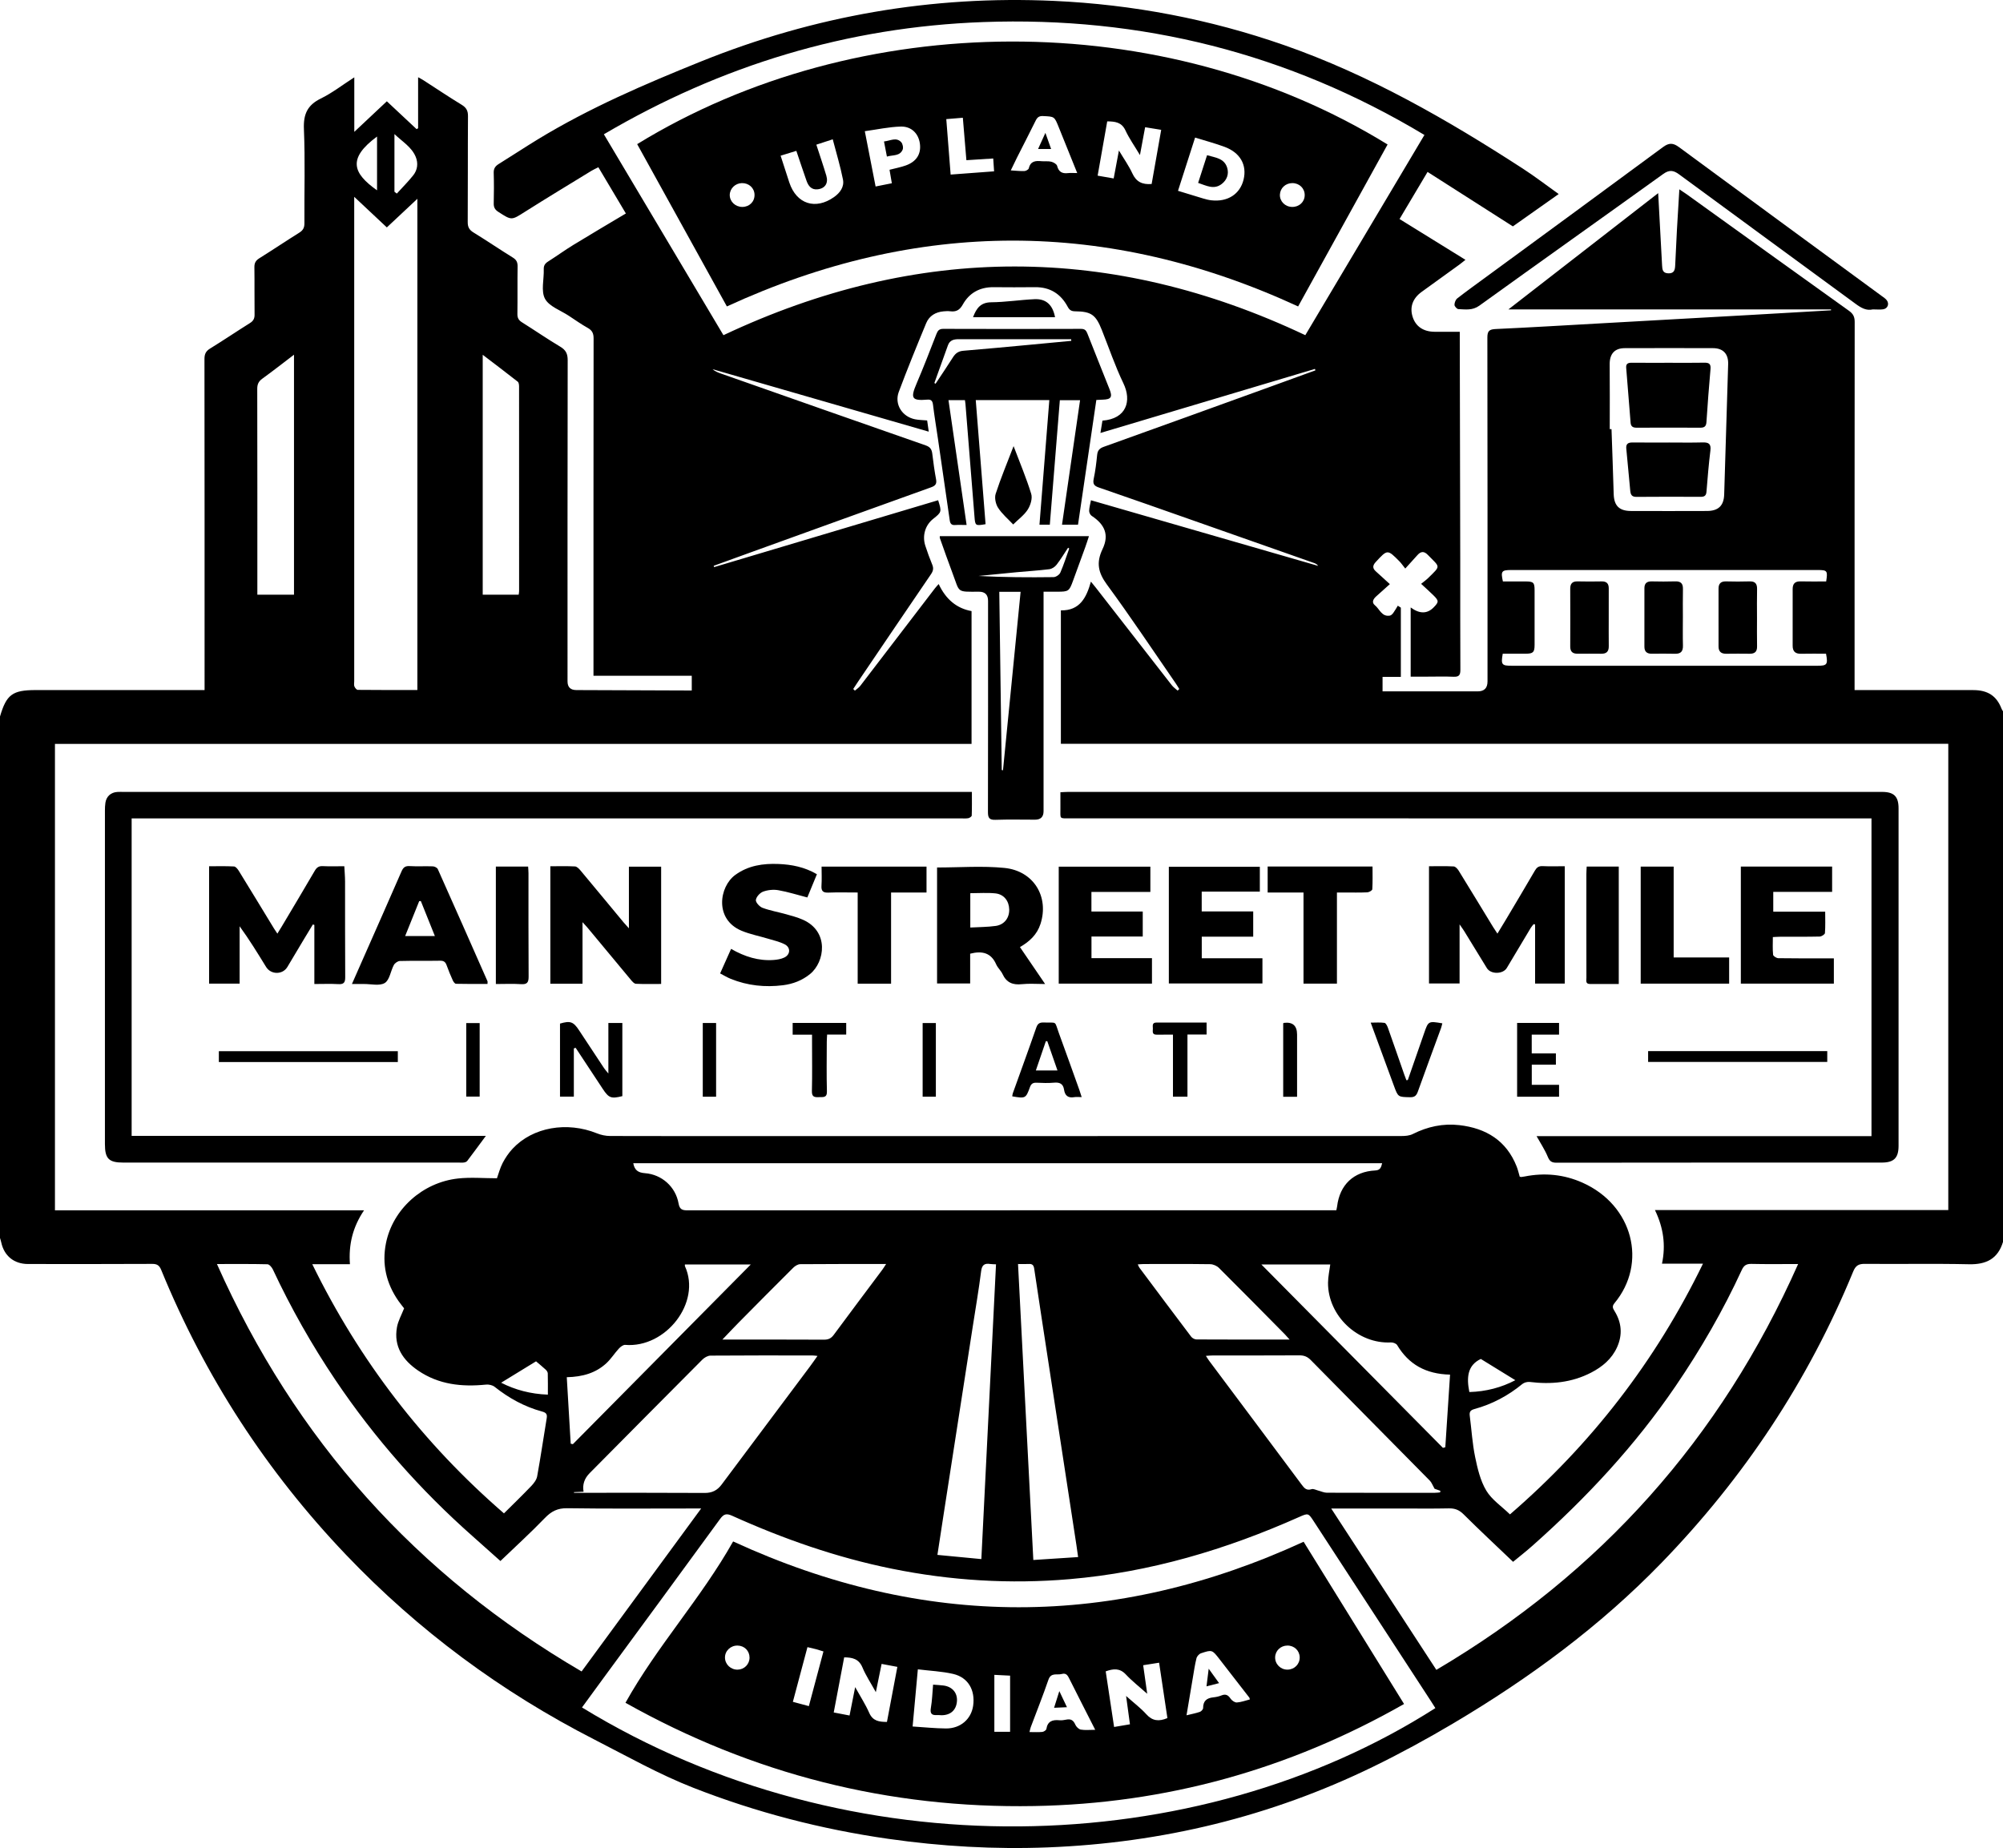 <?xml version="1.0" encoding="UTF-8"?><svg id="Layer_2" xmlns="http://www.w3.org/2000/svg" viewBox="0 0 369.6 341.071"><g id="Components"><g id="e08aa47e-1278-40f7-a2a3-844c07e00961_1"><path d="m0,228.48c0-32.08,0-64.16,0-96.24,1.185-4.056,2.297-4.881,6.583-4.881,9.839,0,19.678,0,29.518,0h1.649v-1.697c0-19.798.006-39.597-.021-59.395-.001-.904.241-1.449,1.026-1.933,2.483-1.53,4.902-3.163,7.373-4.714.616-.386.855-.823.846-1.551-.037-2.919.01-5.84-.032-8.759-.011-.777.248-1.23.906-1.641,2.474-1.545,4.895-3.175,7.369-4.721.69-.431.96-.905.955-1.732-.037-5.799.149-11.606-.093-17.395-.115-2.742.638-4.423,3.121-5.638,2.088-1.022,3.962-2.484,6.176-3.91v10.064c2.157-2.027,4.066-3.819,6.005-5.641,1.875,1.755,3.684,3.447,5.492,5.139.092-.056.185-.112.278-.167v-9.411c.43.239.71.376.971.544,2.351,1.515,4.673,3.078,7.061,4.533.856.521,1.178,1.087,1.171,2.098-.048,6.519-.004,13.039-.048,19.558-.006.922.286,1.438,1.059,1.913,2.449,1.508,4.832,3.124,7.277,4.642.664.412.877.872.866,1.637-.046,2.919.007,5.84-.036,8.759-.011.733.232,1.16.841,1.542,2.369,1.487,4.677,3.075,7.077,4.509,1.023.611,1.362,1.299,1.36,2.486-.039,19.758-.028,39.517-.028,59.275q0,1.603,1.638,1.606c6.638.024,13.277.049,19.915.074.457.002.914 0,1.371 0v-2.712h-18.136c0-.646,0-1.153,0-1.661,0-20.198-.006-40.397.021-60.595.001-.909-.236-1.467-1.042-1.922-1.216-.685-2.365-1.491-3.532-2.263-1.526-1.01-3.633-1.72-4.396-3.146-.768-1.435-.162-3.59-.227-5.426-.025-.696.236-1.082.796-1.438,1.585-1.008,3.108-2.114,4.709-3.094,3.164-1.937,6.364-3.816,9.649-5.778-1.676-2.817-3.361-5.649-5.075-8.53-.491.25-.891.42-1.257.645-4.12,2.526-8.26,5.023-12.343,7.608-2.439,1.544-2.385,1.586-4.872-.026-.612-.397-.853-.832-.836-1.554.043-1.879.054-3.761-.004-5.639-.024-.792.284-1.238.926-1.635,2.413-1.492,4.777-3.063,7.199-4.539,9.549-5.818,19.768-10.207,30.117-14.381C150.275,2.906,171.964-.863,194.495.166c14.541.664,28.701,3.363,42.446,8.157,15.765,5.499,30.114,13.757,44.052,22.793,2.237,1.45,4.356,3.082,6.621,4.695-2.957,2.088-5.761,4.068-8.453,5.97-5.285-3.374-10.482-6.692-15.743-10.051-1.832,3.08-3.502,5.888-5.171,8.695,4.045,2.503,8.039,4.975,12.165,7.528-.501.395-.796.646-1.108.873-2.332,1.687-4.674,3.36-6.998,5.057-1.655,1.208-2.211,2.822-1.637,4.612.565,1.761,1.986,2.727,4.046,2.737,1.508.007,3.016.001,4.647.001,0,.581-.001,1.013 0,1.444.03,13.557.064,27.114.087,40.672.011,6.759-.019,13.519.024,20.278.006,1.01-.295,1.319-1.284,1.274-1.597-.071-3.199-.019-4.799-.019-1.103,0-2.206,0-3.089,0v-12.771q2.45,1.813,4.237-.007c.98-.998.988-1.22-.047-2.243-.673-.666-1.384-1.292-2.261-2.105.57-.468.965-.744,1.303-1.077,2.38-2.348,2.236-1.9-.078-4.281-.701-.721-1.29-.646-1.915.06-.682.771-1.379,1.528-2.237,2.475-.477-.596-.747-1.002-1.083-1.341-2.211-2.23-2.201-2.212-4.371.141-.59.64-.609,1.155.032,1.727.798.713,1.585,1.44,2.579,2.345-.993.89-1.764,1.58-2.533,2.273-.537.483-.872,1.109-.223,1.631.873.702,1.258,2.174,2.77,1.906.238-.042.476-.304.635-.522.302-.413.548-.868.817-1.305l.56.36v12.775h-3.374v2.678h1.472c5.36,0,10.719 0,16.079-0q1.815-0,1.817-1.822c0-21.158.011-42.317-.028-63.475-.002-1.219.353-1.522,1.532-1.577,6.427-.295,12.85-.683,19.274-1.042,9.376-.524,18.753-1.048,28.128-1.577,4.827-.272,9.652-.556,14.479-.835-0-.057-.001-.113-.001-.17h-59.525c9.356-7.264,18.409-14.294,27.632-21.455.252,4.645.49,8.993.72,13.341.041.764.104,1.425,1.146,1.46,1.105.036,1.232-.648,1.272-1.466.107-2.196.202-4.392.323-6.587.133-2.418.288-4.836.445-7.452.541.362.933.609,1.309.879,9.997,7.187,19.984,14.387,30.001,21.547.775.554,1.044,1.119,1.043,2.051-.025,22.078-.019,44.156-.019,66.235,0,.514,0,1.028,0,1.705h1.627c6.759 0,13.519-.006,20.278.004,2.692.004,4.304,1.084,5.206,3.42.068.176.185.332.279.497v97.92c-.946,3.116-3.081,4.2-6.268,4.129-6.396-.142-12.798-.01-19.197-.072-1.166-.011-1.721.297-2.183,1.421-8.295,20.207-20.164,38.068-35.358,53.746-11.378,11.74-24.42,21.326-38.428,29.634-4.804,2.85-9.726,5.535-14.746,7.983-18.934,9.231-38.994,14.086-60.021,14.91-9.885.388-19.734-.175-29.535-1.582-12.347-1.772-24.335-4.877-35.954-9.427-6.304-2.469-12.177-5.795-18.184-8.865-17.212-8.798-32.528-20.131-45.866-34.112-14.672-15.38-26.063-32.908-34.116-52.587-.339-.828-.751-1.119-1.659-1.114-7.639.04-15.278.027-22.918.02-2.581-.002-4.412-1.501-4.943-4-.058-.272-.149-.536-.225-.804ZM171.373,79.666c-13.405-3.874-26.65-7.701-39.895-11.529.451.393.962.598,1.481.781,12.616,4.437,25.23,8.881,37.858,13.286.82.286,1.113.73,1.209,1.524.191,1.586.406,3.172.7,4.742.16.852-.142,1.19-.916,1.468-10.896,3.911-21.782,7.85-32.67,11.784-2.485.898-4.967,1.804-7.45,2.706.027.079.054.159.081.238,13.78-4.115,27.56-8.23,41.337-12.344.675,2.14.658,2.196-.922,3.444-1.462,1.155-2.049,3.105-1.441,4.968.384,1.176.804,2.343,1.278,3.484.278.669.169,1.165-.232,1.754-4.483,6.57-8.938,13.159-13.4,19.744-.323.477-.635.962-.952,1.444.103.101.206.202.309.303.338-.297.737-.548,1.006-.899,4.601-5.994,9.185-12.001,13.777-18.003.198-.259.431-.491.678-.769q1.984,4.257,6.064,4.991v24.51H10.14v86.082h57.035c-2.087,3.088-2.873,6.319-2.602,9.95h-6.948c8.735,17.859,20.478,33.082,35.368,45.982,1.716-1.708,3.408-3.341,5.031-5.04.477-.499.978-1.145,1.095-1.792.648-3.566,1.169-7.156,1.762-10.732.124-.746-.109-1.03-.854-1.232-3.244-.88-6.128-2.473-8.761-4.562-.395-.313-1.067-.459-1.583-.407-4.455.452-8.725.005-12.524-2.586-2.792-1.905-4.548-4.436-3.909-8.0.211-1.18.848-2.284,1.317-3.49-.296-.385-.679-.847-1.022-1.336-2.275-3.239-3.099-6.823-2.322-10.7,1.248-6.229,6.723-11.201,13.288-11.927,2.348-.26,4.748-.042,7.189-.042.303-.837.568-1.895,1.059-2.836.493-.945,1.117-1.86,1.845-2.637,3.709-3.964,10.013-5.055,15.556-2.816.752.304,1.609.483,2.419.486,10.52.032,21.039.021,31.559.021,38.158,0,76.317.002,114.475-.015.696-0,1.473-.062,2.075-.366,2.72-1.372,5.589-1.989,8.593-1.644,4.917.564,8.684,2.836,10.578,7.634.244.619.388,1.277.568,1.884.153.028.233.061.308.053.198-.021.396-.053.591-.092,3.676-.731,7.253-.385,10.673,1.137,9.328,4.151,12.049,14.87,5.901,22.256-.487.586-.282.954.034,1.465,1.31,2.126,1.481,4.361.458,6.642-.978,2.18-2.724,3.626-4.791,4.696-3.569,1.847-7.372,2.209-11.311,1.726-.445-.054-1.041.095-1.381.375-2.632,2.167-5.578,3.729-8.856,4.627-.774.212-.936.558-.846,1.254.327,2.535.476,5.105.991,7.601.439,2.127.962,4.365,2.054,6.191,1.009,1.686,2.825,2.89,4.374,4.393,14.931-12.899,26.829-28.196,35.612-46.27h-7.561c.717-3.446.273-6.633-1.303-9.899h54.13v-86.049h-163.748v-24.627c3.502.065,4.72-2.355,5.543-5.308.426.524.681.828.925,1.141,4.665,5.996,9.325,11.996,14,17.984.296.379.712.662,1.073.99.104-.099.207-.197.311-.296-.224-.353-.436-.714-.673-1.057-4.203-6.084-8.297-12.248-12.673-18.205-1.629-2.217-2.019-4.053-.813-6.572,1.252-2.615.412-4.531-2.014-6.128-.255-.168-.469-.609-.462-.917.015-.615.198-1.225.334-1.956,14.047,4.058,27.986,8.085,41.925,12.112-.229-.329-.52-.449-.816-.553-7.267-2.559-14.534-5.118-21.803-7.672-5.951-2.091-11.897-4.196-17.862-6.244-.906-.311-1.129-.7-.931-1.631.307-1.442.48-2.918.63-4.387.084-.82.437-1.207,1.223-1.488,10.11-3.62,20.206-7.279,30.305-10.932,2.917-1.055,5.831-2.119,8.746-3.179l-.086-.265c-13.146,3.926-26.291,7.851-39.582,11.82.147-.902.26-1.598.37-2.275,4.453-.34,5.424-3.652,3.871-6.879-1.537-3.194-2.681-6.577-3.995-9.879-1.108-2.783-1.945-3.39-4.921-3.42-.683-.007-1.038-.222-1.371-.845-1.274-2.38-3.26-3.64-6.02-3.608-2.56.029-5.12.024-7.68.001-2.508-.022-4.453,1.054-5.646,3.192-.591,1.059-1.254,1.391-2.347,1.254-.393-.049-.801-.022-1.198.012-1.473.125-2.651.819-3.213,2.173-1.743,4.205-3.462,8.422-5.058,12.684-.852,2.276.605,4.59,3.001,5.067.696.138,1.419.139,2.231.211.093.653.186,1.3.296,2.069Zm-63.983,235.462c49.38,30.221,113.393,28.279,157.468.117-.251-.395-.498-.793-.754-1.186-7.22-11.082-14.441-22.163-21.66-33.245-1.018-1.562-1.027-1.592-2.723-.836-13.518,6.024-27.534,10.202-42.34,11.47-11.026.944-21.952.275-32.794-1.923-10.226-2.073-20.005-5.495-29.494-9.777-1.046-.472-1.544-.335-2.221.595-7.128,9.791-14.312,19.543-21.478,29.306-1.32,1.798-2.632,3.602-4.003,5.479Zm26.101-253.265c35.857-16.91,71.658-16.902,107.368-.002,7.405-12.449,14.669-24.663,21.98-36.953-25.15-15.108-52.31-21.895-81.435-20.835-25.037.912-48.302,7.965-69.977,20.71,7.337,12.331,14.643,24.608,22.064,37.08ZM40.031,233.29c14.445,32.469,36.82,57.392,67.286,75.194,7.377-10.056,14.635-19.951,22.064-30.078h-1.799c-7.64,0-15.28.064-22.919-.048-1.78-.026-2.928.568-4.121,1.805-2.601,2.699-5.38,5.228-8.203,7.938-1.594-1.422-3.339-2.991-5.097-4.545-9.664-8.547-18.138-18.137-25.341-28.848-4.378-6.511-8.228-13.318-11.554-20.424-.187-.4-.652-.944-.999-.953-2.993-.075-5.989-.043-9.318-.043Zm205.606,45.117c6.551,10.057,12.948,19.875,19.402,29.782,30.279-17.873,52.466-42.701,66.757-74.901-3.08,0-5.838.042-8.594-.023-.934-.022-1.407.259-1.805,1.124-3.449,7.494-7.564,14.61-12.208,21.427-7.474,10.973-16.439,20.605-26.341,29.398-1.272,1.13-2.616,2.179-3.651,3.036-3.142-3.001-6.186-5.837-9.132-8.769-.814-.81-1.609-1.119-2.728-1.095-2.999.065-6.0.022-8.999.022h-12.701Zm9.401-63.728H116.852c.233,1.298.916,1.749,2.143,1.841,3.125.233,5.667,2.508,6.215,5.583.198,1.113.681,1.276,1.659,1.276,39.427-.02,78.854-.017,118.282-.017.471,0,.941,0,1.432,0,.068-.327.121-.514.143-.705.476-3.979,3.048-6.445,7.046-6.638.947-.046,1.079-.606,1.266-1.339ZM77.015,127.351V36.692c-1.984,1.859-3.798,3.559-5.634,5.279-1.976-1.854-3.869-3.63-6.02-5.647v1.699c0,29.235,0,58.471 0,87.706,0,.32-.078.672.032.95.104.264.404.641.622.643,3.633.04,7.266.028,11.0.028Zm259.956-20.039c.309-1.981.207-2.11-1.574-2.11-18.838-.001-37.677-.001-56.515,0-1.814 0-1.981.217-1.563,2.109,1.371,0,2.765-.003,4.159.001,1.488.004,1.687.189,1.689,1.635.007,3.36.007,6.719-0,10.079-.003,1.352-.265,1.612-1.613,1.622-1.43.01-2.86.002-4.264.002-.356,2.022-.195,2.223,1.684,2.223,18.798.001,37.597.001,56.395-0,1.774-0,1.952-.235,1.576-2.223-1.516,0-3.063-.026-4.61.009-1.058.024-1.552-.43-1.549-1.492.011-3.48.009-6.959.001-10.439-.002-.994.428-1.456,1.46-1.428,1.556.043,3.115.011,4.723.011Zm-231.056,168.077c.001.042.001.083.002.125,8.038,0,16.075-.025,24.113.024,1.385.009,2.336-.486,3.135-1.558,5.426-7.275,10.872-14.535,16.308-21.803.439-.587.852-1.193,1.374-1.926-.447-.044-.678-.086-.908-.086-6.279-.004-12.559-.021-18.838.029-.508.004-1.124.361-1.503.741-6.947,6.965-13.864,13.96-20.79,20.946q-1.477,1.49-1.125,3.43c-.597.026-1.182.052-1.767.078Zm158.795-.627c-.375-.655-.539-1.152-.868-1.487-7.322-7.431-14.669-14.836-21.985-22.272-.616-.626-1.237-.864-2.102-.859-5.316.034-10.633.015-15.95.02-.38 0-.759.043-1.29.076.269.408.425.674.609.92,5.693,7.617,11.396,15.227,17.073,22.857.488.656.893,1.124,1.821.825.35-.113.827.158,1.244.263.524.132,1.045.39,1.568.392,6.636.027,13.272.019,19.907.015.332-0.0.663-.049.995-.074.017-.098.034-.197.051-.295-.44-.155-.879-.31-1.073-.379Zm-65.772,12.613c-.129-.91-.212-1.543-.309-2.174-1.716-11.211-3.435-22.423-5.151-33.634-.888-5.803-1.779-11.605-2.643-17.412-.096-.641-.341-.917-.997-.876-.62.039-1.244.008-1.989.008.945,18.282,1.88,36.371,2.824,54.626,2.847-.186,5.499-.359,8.265-.539Zm98.096-208.167c.109,0,.219,0,.328,0,.136,3.99.287,7.98.402,11.971.062,2.14,1.003,3.121,3.186,3.129,4.675.016,9.351.017,14.026-.001,2.106-.008,3.111-.979,3.176-3.042.253-8.022.494-16.044.734-24.066.056-1.885-.923-2.938-2.801-2.943-5.434-.017-10.869-.018-16.303.001-1.868.006-2.775,1.083-2.758,2.974.036,3.992.011,7.984.011,11.976Zm-113.246,154.133c-.503-.026-.785-.017-1.058-.059-1.045-.159-1.539.147-1.688,1.33-.435,3.446-1.027,6.872-1.559,10.306-1.799,11.605-3.6,23.209-5.398,34.813-.365,2.359-.724,4.718-1.11,7.24,2.754.263,5.383.514,8.107.775.908-18.247,1.805-36.271,2.707-54.406Zm-88.082-123.579c.034-.264.08-.456.08-.649.004-12.599.006-25.199-.005-37.798-0-.295-.05-.714-.242-.866-2.087-1.643-4.207-3.243-6.467-4.968v44.281h6.634Zm-41.455-44.298c-2.089,1.59-3.936,3.046-5.842,4.421-.69.498-.942,1.028-.94,1.879.028,12.229.019,24.457.019,36.686v1.307h6.762v-44.293Zm213.318,188.238c-4.495-.108-7.63-1.893-9.765-5.454-.175-.292-.755-.507-1.133-.488-6.106.313-11.671-4.924-11.618-11.034.01-1.122.268-2.241.411-3.356h-12.712c11.295,11.411,22.4,22.63,33.506,33.848.145-.039.29-.078.435-.117.29-4.433.58-8.867.876-13.399Zm-104.063-20.415c-5.46,0-10.654-.017-15.848.03-.44.004-.966.339-1.3.672-3.373,3.352-6.718,6.732-10.062,10.113-.957.968-1.885,1.964-3,3.129,6.459,0,12.61-.015,18.761.019.808.004,1.313-.247,1.787-.889,2.966-4.017,5.97-8.007,8.957-12.008.206-.276.382-.574.705-1.065Zm-37.124.079c0,.164-.026.253.004.317,3.078,6.697-3.534,15.143-11.014,14.529-.374-.031-.87.351-1.167.672-.807.874-1.45,1.913-2.317,2.715-1.962,1.815-4.396,2.513-7.304,2.58.244,4.138.485,8.204.725,12.27l.401.088c10.879-10.99,21.757-21.981,32.834-33.171h-12.161Zm111.582,13.864c-.415-.461-.637-.726-.878-.971-4.042-4.089-8.073-8.189-12.15-12.243-.394-.391-1.072-.691-1.623-.699-4.072-.058-8.146-.033-12.219-.029-.342 0-.683.04-1.151.069.14.284.198.467.307.612,3.177,4.254,6.352,8.509,9.557,12.742.202.266.643.495.975.497,5.629.03,11.258.022,17.184.022Zm33.167,9.684c3.073-.079,5.951-.847,8.482-2.185-2.117-1.304-4.226-2.602-6.368-3.921-2.482,1.171-2.65,3.451-2.114,6.106Zm-170.036.481c0-1.393.019-2.661-.018-3.927-.007-.234-.194-.513-.379-.683-.641-.589-1.317-1.139-1.786-1.538-2.176,1.334-4.31,2.642-6.44,3.947,2.561,1.309,5.402,2.082,8.623,2.201Zm-28.311-222.006c.146.112.292.224.439.337,1.014-1.116,2.084-2.187,3.024-3.363.798-.999.949-2.235.467-3.406-.753-1.827-2.446-2.791-3.929-4.213v10.645Zm-3.21-10.189c-5.524,4.082-4.444,6.788,0,9.926v-9.926Z" style="stroke-width:0px;"/><path d="m345.581,57.102c-1.191.286-2.169-.283-3.179-1.027-10.847-7.977-21.73-15.907-32.57-23.894-1.068-.787-1.827-.864-2.946-.059-11.288,8.118-22.63,16.161-33.912,24.289-1.273.917-2.554.696-3.874.637-.266-.012-.715-.51-.716-.784-.001-.409.212-.961.526-1.205,1.83-1.42,3.715-2.77,5.583-4.14,10.794-7.916,21.6-15.816,32.365-23.77,1.097-.811,1.852-.807,2.944-.002,12.474,9.203,24.983,18.358,37.481,27.529.289.212.603.414.829.685.564.679.239,1.596-.636,1.725-.587.086-1.196.016-1.895.016Z" style="stroke-width:0px;"/><path d="m24.291,151.041v58.6h65.36c-1.181,1.596-2.293,3.116-3.431,4.616-.121.159-.381.26-.592.293-.312.05-.638.017-.958.017-20.637 0-41.275 0-61.912,0-2.679,0-3.396-.711-3.397-3.422-.004-20.517-.003-41.035.001-61.552,0-.478.017-.962.088-1.434.176-1.172,1.002-1.916,2.191-1.995.398-.027.8-.009,1.2-.009,51.553-0,103.107-0,154.66-0h1.835c0,1.524.024,2.946-.029,4.365-.007.178-.398.447-.642.49-.466.081-.956.032-1.436.032-50.314 0-100.627 0-150.941 0h-1.998Z" style="stroke-width:0px;"/><path d="m283.537,209.691h61.796v-58.651h-1.764c-48.639,0-97.278.001-145.917-.003-2.346-0-1.946.202-1.98-1.971-.014-.912-.002-1.825-.002-2.846.524-.025.948-.064,1.372-.064,50.079-.003,100.158-.003,150.237-.002,2.201,0,3.049.836,3.049,3.032.003,20.76.003,41.519,0,62.279-0,2.257-.854,3.1-3.127,3.1-20.0.002-39.999-.006-59.999.024-.912.001-1.27-.286-1.613-1.119-.522-1.266-1.301-2.426-2.053-3.778Z" style="stroke-width:0px;"/><path d="m202.3,73.818c-1.128,7.68-2.252,15.33-3.381,23.017h-2.952c1.112-7.669,2.213-15.261,3.331-22.971h-3.732c-.618,7.669-1.232,15.297-1.85,22.969h-1.91c.607-7.673,1.21-15.291,1.819-22.995h-13.577c.608,7.682,1.211,15.299,1.813,22.907-1.898.324-1.913.294-2.049-1.425-.546-6.93-1.107-13.858-1.665-20.787-.016-.196-.052-.391-.091-.676h-3.038c1.11,7.648,2.213,15.246,3.344,23.033-.788,0-1.453-.037-2.111.01-.667.048-.913-.243-1.002-.871-.714-5.021-1.447-10.039-2.178-15.057-.305-2.094-.657-4.183-.912-6.283-.087-.717-.352-.988-1.049-.929-2.925.246-3.131-.283-1.964-3.007,1.287-3.007,2.462-6.063,3.648-9.112.243-.624.504-.947,1.258-.945,8.476.029,16.953.029,25.429.001.709-.002.949.304,1.177.885,1.338,3.419,2.716,6.823,4.069,10.236.586,1.478.309,1.895-1.242,1.944-.356.011-.712.034-1.183.056Zm-29.886-3.13l.217.137c1.074-1.625,2.172-3.236,3.212-4.883.462-.731,1.004-1.13,1.907-1.204,4.096-.334,8.187-.729,12.28-1.107,2.549-.236,5.097-.482,7.645-.723-.006-.099-.013-.199-.019-.298-6.908,0-13.815.007-20.723-.008-.912-.002-1.67.162-2.016,1.125-.834,2.321-1.669,4.641-2.504,6.961Z" style="stroke-width:0px;"/><path d="m173.414,98.951h27.524c-.236.71-.432,1.347-.658,1.972-.76,2.103-1.53,4.202-2.297,6.302-.689,1.887-.818,1.977-2.875,1.98-.79.001-1.58 0-2.547 0v1.768c0,12.913 0,25.825-.001,38.738q-0,1.564-1.561,1.568c-2.439.002-4.879-.059-7.315.026-1.142.04-1.387-.37-1.385-1.433.032-12.992.021-25.985.02-38.978q0-1.688-1.666-1.689c-4.231.01-3.505.231-4.882-3.392-.822-2.163-1.574-4.352-2.354-6.531-.025-.069-.003-.154-.003-.333Zm11.43,43.164l.229.052c1.083-10.969,2.167-21.938,3.253-32.941h-3.934c.151,11.028.301,21.959.452,32.889Zm12.453-40.884c-.071-.047-.142-.094-.213-.141-.704,1.058-1.359,2.153-2.135,3.155-.3.388-.85.747-1.325.807-1.977.247-3.969.364-5.954.55-2.37.222-4.738.464-7.107.698,4.624.252,9.234.274,13.842.215.431-.005,1.073-.432,1.245-.826.634-1.449,1.111-2.966,1.647-4.458Z" style="stroke-width:0px;"/><path d="m263.684,159.874c1.542,0,3.053-.045,4.556.036.32.017.705.435.908.763,2.141,3.466,4.25,6.952,6.372,10.431.222.364.467.715.79,1.206.591-.974,1.107-1.812,1.609-2.657,1.775-2.988,3.557-5.971,5.305-8.974.337-.579.702-.859,1.409-.825,1.312.063,2.628.018,4.099.018v21.652h-5.471v-10.895c-.089-.024-.178-.047-.268-.071-.177.228-.381.439-.528.685-1.48,2.466-2.945,4.94-4.425,7.406-.705,1.174-2.954,1.199-3.673.035-1.407-2.276-2.794-4.566-4.195-6.846-.2-.325-.431-.631-.846-1.235v10.909h-5.642v-21.637Z" style="stroke-width:0px;"/><path d="m58.006,181.61v-10.909c-.093-.026-.186-.051-.279-.077-.564.932-1.131,1.863-1.691,2.797-1.005,1.679-2.007,3.36-3.008,5.042-.867,1.455-3.032,1.454-3.931-.009-1.544-2.513-3.084-5.028-4.88-7.499v10.579h-5.634v-21.658c1.517,0,3.062-.046,4.599.038.313.017.677.478.885.816,2.179,3.536,4.331,7.088,6.493,10.635.162.266.342.52.622.944.305-.495.549-.878.781-1.269,2.041-3.433,4.096-6.857,6.106-10.309.363-.623.744-.918,1.494-.879,1.274.066,2.553.018,3.973.018.049.98.135,1.918.137,2.856.013,5.877-.015,11.754.027,17.63.007.996-.279,1.333-1.284,1.273-1.386-.082-2.781-.021-4.411-.021Z" style="stroke-width:0px;"/><path d="m107.487,181.558h-5.937v-21.682c1.536,0,3.047-.046,4.551.034.347.018.735.412.996.724,2.668,3.188,5.313,6.396,7.967,9.595.241.29.503.564.984,1.101v-11.378h5.947v21.648c-1.572,0-3.118.039-4.659-.033-.311-.014-.654-.402-.895-.691-2.667-3.189-5.315-6.394-7.972-9.592-.244-.294-.512-.569-.981-1.087v11.36Z" style="stroke-width:0px;"/><path d="m172.909,160.103c4.219,0,8.358-.324,12.424.08,5.42.538,8.292,5.343,6.654,10.361-.632,1.935-1.992,3.219-3.783,4.25,1.515,2.223,2.99,4.387,4.646,6.816-1.586,0-2.96-.117-4.305.03-1.664.181-2.823-.294-3.546-1.854-.298-.643-.894-1.151-1.176-1.798-.943-2.159-2.602-2.542-4.805-1.975v5.49h-6.108v-21.399Zm6.133,4.744v6.337c1.618-.092,3.165-.083,4.681-.294,1.594-.222,2.529-1.473,2.501-3.024-.029-1.576-.97-2.82-2.551-2.985-1.489-.155-3.007-.033-4.63-.033Z" style="stroke-width:0px;"/><path d="m221.744,164.554v3.663h9.502v4.656h-9.493v3.986h11.196v4.652h-17.271v-21.539h16.791v4.582h-10.725Z" style="stroke-width:0px;"/><path d="m321.225,159.932h16.844v4.672h-10.861v3.662h9.582c0,1.409.053,2.681-.046,3.941-.019.248-.623.634-.965.642-2.397.057-4.795.028-7.193.034-.431.001-.862.036-1.454.062,0,1.144-.063,2.213.046,3.265.026.251.622.628.961.633,2.957.05,5.915.029,8.872.03.43,0,.86,0,1.379,0v4.664h-17.165v-21.606Z" style="stroke-width:0px;"/><path d="m212.268,164.614h-10.875v3.62h9.469v4.612h-9.46v3.986h11.162v4.704h-17.204v-21.58h16.908v4.658Z" style="stroke-width:0px;"/><path d="m64.939,181.61c.808-1.833,1.525-3.463,2.244-5.093,2.303-5.22,4.62-10.434,6.895-15.666.309-.711.646-1.052,1.482-1.004,1.434.084,2.878-.007,4.314.047.317.012.792.247.909.508,3.08,6.883,6.123,13.783,9.166,20.683.043.096.005.228.005.513-1.945,0-3.883.019-5.819-.029-.204-.005-.47-.375-.585-.631-.409-.909-.798-1.831-1.129-2.771-.214-.609-.518-.869-1.208-.856-2.477.045-4.957-.015-7.433.052-.384.01-.914.385-1.105.738-.601,1.112-.78,2.772-1.673,3.318-.967.592-2.554.173-3.871.189-.662.008-1.325.001-2.191.001Zm15.307-8.85c-.894-2.228-1.742-4.344-2.591-6.461-.1.004-.2.007-.3.011-.849,2.11-1.699,4.22-2.596,6.449h5.487Z" style="stroke-width:0px;"/><path d="m132.878,179.656c.699-1.563,1.343-3.005,2.025-4.529,2.508,1.438,5.068,2.249,7.861,2.045.663-.049,1.367-.167,1.958-.45,1.14-.546,1.204-1.859.081-2.437-.941-.485-2.016-.718-3.042-1.029-1.638-.497-3.345-.82-4.916-1.474-5.065-2.11-4.131-8.149-1.17-10.305,2.404-1.75,5.136-2.135,7.965-2.022,2.439.098,4.825.561,7.101,1.891-.612,1.483-1.213,2.94-1.769,4.289-1.828-.473-3.566-1.028-5.346-1.34-.905-.159-1.951-.052-2.813.264-.586.214-1.264.962-1.336,1.541-.055.442.682,1.246,1.23,1.449,1.413.524,2.922.781,4.38,1.19,1.034.291,2.086.569,3.064,1.003,4.903,2.176,4.04,7.794,1.351,10.001-1.473,1.208-3.174,1.858-5.018,2.09-3.302.416-6.537.078-9.642-1.176-.653-.264-1.262-.64-1.964-1.002Z" style="stroke-width:0px;"/><path d="m233.911,159.927h19.352c0,1.435.041,2.821-.043,4.198-.013.216-.591.551-.919.566-1.396.064-2.796.029-4.195.029-.431 0-.862,0-1.411,0v16.819h-6.168v-16.811h-6.615v-4.802Z" style="stroke-width:0px;"/><path d="m164.423,181.549h-6.162v-16.829c-1.89,0-3.642-.05-5.388.019-.989.04-1.358-.271-1.29-1.279.077-1.145.018-2.299.018-3.518h19.364v4.783h-6.541v16.823Z" style="stroke-width:0px;"/><path d="m308.83,176.709h10.237v4.83h-16.32v-21.599h6.083v16.769Z" style="stroke-width:0px;"/><path d="m91.498,181.61v-21.673h5.954c.025.449.065.838.066,1.227.004,6.357-.021,12.714.025,19.07.008,1.088-.279,1.475-1.403,1.401-1.505-.1-3.021-.025-4.642-.025Z" style="stroke-width:0px;"/><path d="m298.699,181.605c-1.819,0-3.57.002-5.321-.001-.86-.001-.646-.666-.648-1.132-.017-3.318-.009-6.636-.009-9.955-0-3.078-.002-6.157.003-9.235.001-.428.035-.857.057-1.346h5.919v21.669Z" style="stroke-width:0px;"/><path d="m105.887,193.496v8.897h-2.553v-13.479c1.899-.557,2.464-.359,3.514,1.236,1.536,2.334,3.075,4.666,4.619,6.995.161.243.366.458.792.985v-9.332h2.579v13.502c-2.07.522-2.511.35-3.629-1.354-1.658-2.526-3.328-5.045-4.992-7.567-.11.039-.22.077-.33.116Z" style="stroke-width:0px;"/><path d="m199.595,202.479c-.579,0-.982-.057-1.363.011-1.132.202-1.726-.276-1.889-1.376-.16-1.079-.79-1.394-1.844-1.296-1.068.099-2.154.057-3.229.009-.656-.029-.995.185-1.226.824-.757,2.09-.821,2.101-3.26,1.692.032-.186.036-.381.098-.555,1.45-4.049,2.932-8.087,4.34-12.15.265-.765.657-.952,1.389-.926,2.552.091,1.91-.409,2.784,1.975,1.274,3.478,2.514,6.968,3.765,10.454.132.369.243.745.436,1.339Zm-6.346-10.316c-.088.001-.175.002-.263.003-.608,1.776-1.217,3.552-1.849,5.4h3.993c-.663-1.904-1.272-3.654-1.881-5.404Z" style="stroke-width:0px;"/><path d="m259.776,199.33c1.006-2.892,2.015-5.783,3.016-8.676.765-2.211.781-2.223,3.352-1.788-.082.302-.139.603-.243.886-1.424,3.898-2.871,7.787-4.268,11.695-.263.737-.58,1.075-1.43,1.056-2.214-.048-2.217.001-2.983-2.08-1.404-3.816-2.804-7.633-4.293-11.685.934,0,1.753-.073,2.545.043.249.036.501.55.623.891,1.03,2.893,2.03,5.797,3.041,8.697.117.334.249.663.375.994.088-.011.176-.022.264-.033Z" style="stroke-width:0px;"/><path d="m279.943,202.41v-13.62h7.739v2.155h-5.042v3.471h4.459v2.083h-4.451v3.714h5.035v2.196h-7.741Z" style="stroke-width:0px;"/><path d="m337.171,193.993v1.996h-33.055v-1.996h33.055Z" style="stroke-width:0px;"/><path d="m40.383,196.01v-2.001h33.025v2.001h-33.025Z" style="stroke-width:0px;"/><path d="m156.147,190.939h-3.525c-.024.518-.061.939-.061,1.361-.005,3.035-.061,6.073.025,9.106.036,1.27-.719,1.042-1.461,1.081-.81.042-1.337-.02-1.31-1.111.076-2.994.026-5.99.026-8.986,0-.428,0-.856,0-1.427h-3.576v-2.169h9.881v2.146Z" style="stroke-width:0px;"/><path d="m187.029,82.339c1.19,3.146,2.372,5.933,3.253,8.812.255.834-.125,2.076-.625,2.873-.641,1.02-1.698,1.778-2.702,2.773-.945-1.01-2.035-1.924-2.777-3.065-.45-.691-.698-1.842-.453-2.597.932-2.869,2.102-5.66,3.303-8.796Z" style="stroke-width:0px;"/><path d="m222.644,188.726v2.204h-3.53v11.476h-2.675v-11.451c-1.142,0-2.094-.005-3.046.001-.854.005-.665-.63-.662-1.111.003-.476-.204-1.121.652-1.121,3.065.001,6.131 0,9.261 0Z" style="stroke-width:0px;"/><path d="m179.551,58.54c.625-1.673,1.415-2.732,3.354-2.751,2.669-.026,5.331-.453,8.002-.572,2.12-.094,3.344,1.051,3.771,3.323h-15.127Z" style="stroke-width:0px;"/><path d="m172.688,202.406h-2.439v-13.593h2.439v13.593Z" style="stroke-width:0px;"/><path d="m132.138,202.411h-2.459v-13.606h2.459v13.606Z" style="stroke-width:0px;"/><path d="m239.339,202.425h-2.559v-13.544c.055-.048.083-.093.116-.097q2.443-.311,2.444,2.156c0,3.353-0,6.707-0,10.06,0,.433,0,.866,0,1.425Z" style="stroke-width:0px;"/><path d="m88.51,188.82v13.566h-2.477v-13.566h2.477Z" style="stroke-width:0px;"/><path d="m135.277,284.489c35.173,16.198,70.254,16.171,105.27.056,6.188,9.997,12.322,19.905,18.535,29.943-21.299,12.132-44.023,18.408-68.277,18.835-26.772.471-51.896-5.862-75.391-19.059,5.877-10.527,13.979-19.313,19.864-29.775Zm75.665,22.844c.244,1.726.474,3.349.746,5.271-1.475-1.317-2.804-2.347-3.937-3.56-1.139-1.22-2.32-1.078-3.724-.578.517,3.427,1.026,6.796,1.549,10.264,1.077-.182,1.994-.337,2.925-.494-.237-1.74-.451-3.316-.711-5.228,1.448,1.291,2.703,2.233,3.735,3.377,1.115,1.237,2.3,1.377,3.888.705-.502-3.352-1.012-6.748-1.532-10.222-1.079.171-1.968.312-2.937.465Zm-53.143,4.043c.978,1.765,1.914,3.203,2.594,4.753.662,1.509,1.818,1.666,3.27,1.67.641-3.39,1.274-6.737,1.921-10.162-1.034-.194-1.921-.36-2.907-.545-.353,1.73-.679,3.331-1.062,5.21-.936-1.697-1.851-3.068-2.474-4.56-.665-1.591-1.853-1.848-3.371-1.86-.646,3.411-1.28,6.759-1.927,10.171,1.034.198,1.92.368,2.918.56.335-1.689.65-3.282,1.038-5.236Zm11.565-3.283c-.326,3.563-.637,6.956-.966,10.548,2.133.134,4.147.35,6.163.363,2.674.018,4.663-1.731,5.01-4.213.402-2.877-.939-5.211-3.685-5.85-2.073-.482-4.238-.567-6.522-.849Zm49.578,8.481c.957-.236,1.732-.378,2.468-.635.259-.091.597-.465.595-.708-.009-1.293.658-1.841,1.862-1.966.512-.053,1.038-.162,1.512-.355.778-.317,1.237-.083,1.691.592.237.352.778.731,1.157.707.807-.052,1.599-.359,2.397-.561-.046-.181-.044-.273-.087-.33-1.834-2.371-3.67-4.74-5.511-7.105-1.353-1.739-1.365-1.765-3.41-1.086-.351.117-.745.555-.836.917-.292,1.159-.46,2.349-.661,3.53-.387,2.27-.764,4.541-1.177,7.003Zm-16.848,2.68c-1.708-3.364-3.25-6.374-4.762-9.398-.307-.614-.576-1.139-1.411-.905-.867.243-1.981-.342-2.464,1.066-1.008,2.94-2.168,5.828-3.257,8.741-.104.277-.15.577-.234.911.862,0,1.619.05,2.364-.026.277-.028.718-.32.752-.544.222-1.433,1.12-1.731,2.377-1.612.429.041.881-.025,1.308-.115.842-.177,1.312.133,1.652.925.168.39.619.84,1.009.914.759.144,1.564.042,2.667.042Zm-18.613-10.144v10.512h2.905v-10.366c-.852-.043-1.75-.088-2.905-.146Zm-34.487-5.116c-.912,3.42-1.79,6.714-2.691,10.094,1.028.277,1.934.52,2.95.793.911-3.414,1.798-6.737,2.694-10.094-.564-.172-.978-.31-1.399-.422-.457-.122-.92-.221-1.554-.371Zm88.568-.29c-1.246.001-2.244.951-2.27,2.163-.027,1.256,1.004,2.291,2.273,2.28,1.294-.011,2.288-1.017,2.26-2.288-.028-1.227-1.003-2.157-2.263-2.156Zm-99.255,2.211c-.005-1.242-.945-2.184-2.204-2.21-1.291-.027-2.345.982-2.329,2.228.016,1.25,1.074,2.247,2.353,2.216,1.227-.03,2.185-1.011,2.18-2.234Z" style="stroke-width:0px;"/><path d="m117.575,26.601c40.749-25.007,96.98-25.51,138.467.065-5.475,9.914-10.953,19.832-16.508,29.89-35.121-16.204-70.242-16.188-105.409-.002-5.558-10.058-11.055-20.007-16.551-29.953Zm84.966,5.818c1.03.18,1.952.34,2.959.516.318-1.699.616-3.287.967-5.162.933,1.566,1.84,2.837,2.481,4.231.704,1.532,1.799,2.103,3.557,1.955.576-3.264,1.159-6.572,1.764-9.995-1.065-.173-1.984-.323-2.966-.483-.316,1.7-.608,3.274-.955,5.137-1.004-1.681-1.979-3.051-2.675-4.55-.715-1.541-1.923-1.647-3.364-1.669-.586,3.318-1.16,6.569-1.769,10.021Zm14.826,2.798c1.611.493,3.123.966,4.643,1.416.496.147,1.004.28,1.516.337,3.002.334,5.281-1.137,5.937-3.806.666-2.711-.609-4.995-3.513-6.067-1.744-.644-3.549-1.122-5.427-1.707-1.064,3.313-2.093,6.519-3.156,9.828Zm-73.325-6.482c.557,1.718,1.071,3.342,1.609,4.958,1.319,3.962,4.816,5.098,8.242,2.683,1.12-.79,1.921-1.892,1.655-3.242-.487-2.466-1.227-4.881-1.888-7.422-1.212.396-2.099.686-3.026.989.647,1.996,1.282,3.843,1.841,5.713.413,1.379-.219,2.36-1.573,2.522-1.179.141-1.745-.618-2.086-1.588-.631-1.798-1.23-3.608-1.873-5.506-.995.306-1.89.581-2.902.893Zm20.097,2.598c1.101-.287,2.087-.466,3.016-.802,1.981-.717,2.85-2.141,2.582-4.051-.254-1.811-1.536-3.171-3.516-3.12-2.193.057-4.376.544-6.643.854.692,3.548,1.33,6.823,1.99,10.206,1.075-.215,2.023-.405,2.997-.6-.158-.921-.286-1.665-.427-2.488Zm34.635.607c-1.197-2.968-2.316-5.736-3.43-8.506-.787-1.957-.785-1.917-2.883-2.014-.73-.034-1.058.236-1.356.842-1.127,2.291-2.303,4.557-3.453,6.836-.372.738-.722,1.488-1.139,2.351.94.055,1.732.151,2.518.12.286-.011.755-.28.808-.508.315-1.356,1.263-1.415,2.36-1.309.595.058,1.22-.047,1.787.095.41.103.989.43,1.075.765.288,1.111.927,1.459,1.994,1.338.509-.058,1.03-.01,1.719-.01Zm-20.452-2.375c-.225-2.69-.436-5.209-.655-7.832-1.112.092-2.033.168-3.055.252.276,3.514.536,6.833.803,10.235,2.743-.205,5.314-.396,8.017-.598-.055-.835-.104-1.563-.158-2.373-1.684.108-3.227.207-4.952.317Zm60.097,8.626c1.314.023,2.32-.916,2.329-2.174.009-1.262-.985-2.227-2.29-2.223-1.243.004-2.235.925-2.286,2.123-.052,1.234.953,2.251,2.247,2.273Zm-101.449 0c1.308-.002,2.277-.96,2.259-2.234-.018-1.254-1.031-2.189-2.341-2.162-1.215.026-2.219,1.008-2.232,2.183-.014,1.215,1.032,2.214,2.315,2.212Z" style="stroke-width:0px;"/><path d="m310.529,113.981c0,1.718-.034,3.438.013,5.155.029,1.065-.376,1.552-1.466,1.523-1.438-.038-2.877-.017-4.316-.008-.887.006-1.33-.408-1.329-1.305.004-3.597.003-7.193.001-10.79-.001-.913.465-1.272,1.357-1.253,1.438.031,2.878.043,4.316-.004,1.023-.033,1.458.373,1.436,1.406-.038,1.758-.011,3.517-.011,5.275Z" style="stroke-width:0px;"/><path d="m296.848,114.001c0,1.758-.016,3.516.007,5.274.013.959-.415,1.391-1.37,1.379-1.478-.019-2.957-.008-4.435-.005-.886.002-1.309-.411-1.305-1.319.014-3.556.015-7.112-.001-10.668-.004-.955.394-1.384,1.37-1.36,1.477.037,2.957.029,4.435.003.918-.016,1.31.407,1.303,1.302-.013,1.798-.004,3.596-.004,5.394Z" style="stroke-width:0px;"/><path d="m324.209,114.015c0,1.758-.027,3.516.01,5.274.021.984-.424,1.377-1.367,1.366-1.438-.017-2.877-.021-4.315.002-.938.015-1.427-.387-1.426-1.344.001-3.556.004-7.112-.002-10.667-.002-.951.436-1.369,1.401-1.343,1.437.038,2.877.043,4.314-.001,1.048-.032,1.42.431,1.396,1.441-.042,1.757-.012,3.515-.012,5.273Z" style="stroke-width:0px;"/><path d="m307.925,66.955c2.196-0,4.394.029,6.589-.014.893-.017,1.195.269,1.114,1.186-.29,3.259-.534,6.522-.751,9.787-.052.785-.399,1.026-1.131,1.023-3.914-.016-7.828-.015-11.742,0-.665.003-1.064-.194-1.121-.916-.263-3.381-.537-6.762-.815-10.142-.064-.78.36-.936,1.026-.93,2.276.019,4.553.007,6.829.007Z" style="stroke-width:0px;"/><path d="m307.922,81.671c2.076-0,4.153.041,6.228-.017,1.105-.031,1.616.23,1.461,1.483-.314,2.533-.521,5.079-.727,7.624-.059.738-.404.934-1.076.932-3.953-.015-7.905-.029-11.857.009-.893.009-1.071-.465-1.135-1.172-.236-2.582-.475-5.164-.729-7.744-.086-.866.343-1.127,1.129-1.121,2.236.017,4.471.006,6.707.006Z" style="stroke-width:0px;"/><path d="m172.175,310.919c.727.058,1.318.084,1.903.157,1.64.203,2.622,1.36,2.5,2.918-.127,1.617-1.179,2.569-2.845,2.569-.278,0-.558-.051-.834-.031-.993.07-1.312-.287-1.131-1.329.237-1.361.272-2.756.407-4.284Z" style="stroke-width:0px;"/><path d="m223.032,307.979c.746,1.035,1.287,1.786,1.917,2.66-.821.21-1.49.381-2.321.593.129-1.041.244-1.969.404-3.253Z" style="stroke-width:0px;"/><path d="m196.88,315.083c-.866.038-1.526.067-2.379.105.32-1.016.596-1.893.969-3.078.517,1.09.917,1.935,1.409,2.973Z" style="stroke-width:0px;"/><path d="m222.731,28.645c1.517.444,3.167.553,3.708,2.299.359,1.157-.028,2.254-.995,3.004-1.459,1.131-2.87.291-4.362-.192.556-1.723,1.09-3.378,1.649-5.111Z" style="stroke-width:0px;"/><path d="m163.118,26.11c1.2-.135,2.27-.849,3.178.133.28.303.419,1.024.257,1.393-.528,1.202-1.762.936-2.897,1.26-.185-.961-.346-1.792-.538-2.787Z" style="stroke-width:0px;"/><path d="m192.901,24.524c.419,1.184.729,2.058,1.053,2.972h-2.403c.441-.971.826-1.818,1.35-2.972Z" style="stroke-width:0px;"/></g></g></svg>